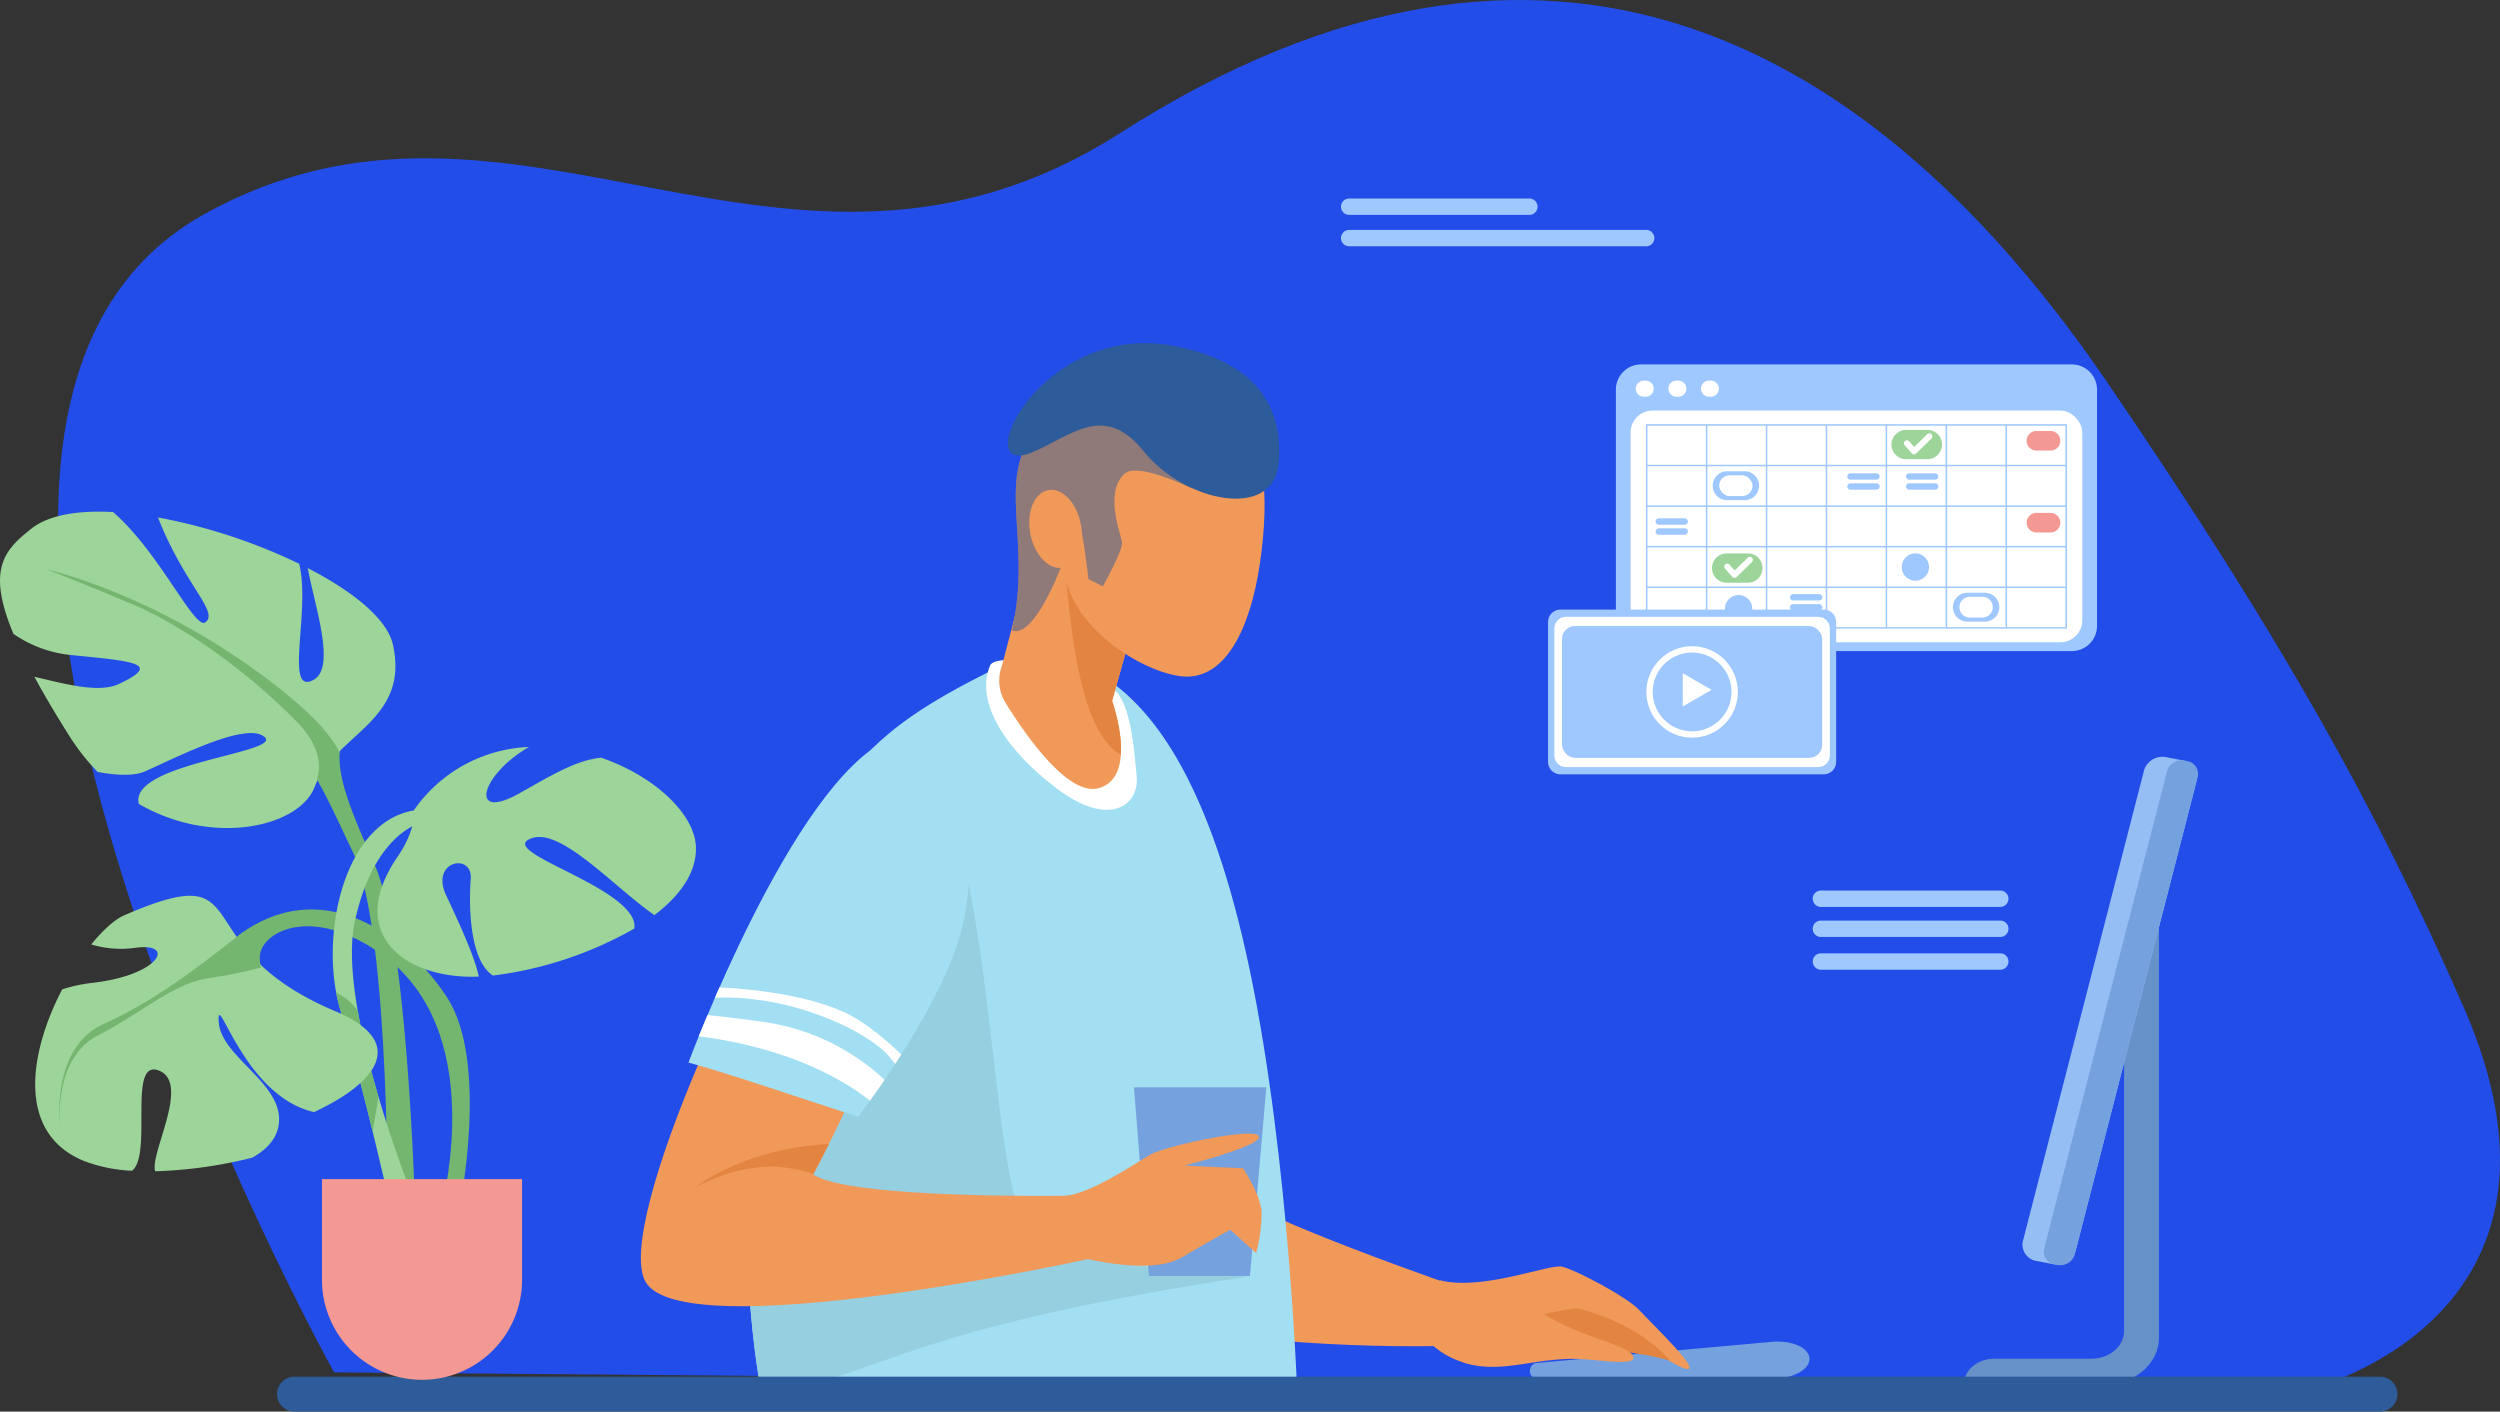 <svg id="Personal_Info" data-name="Personal Info" xmlns="http://www.w3.org/2000/svg" width="504.221" height="284.703" viewBox="0 0 504.221 284.703">
  <rect x="0" y="0" width="504.221" height="284.703" fill="#333333" stroke="none"/>
  <path id="Path_192" data-name="Path 192" d="M303.253,1320.85s-105.1-189.285-26.429-233.453c62.768-35.238,117.827,26.429,185-16.518,86.662-55.406,152.358-18.313,199.316,50.655,35.238,51.756,53.9,85.235,71.577,125.536,27.53,62.768-30.833,77.083-30.833,77.083Z" transform="translate(-235.876 -1044.058)" fill="#234de8"/>
  <path id="Path_193" data-name="Path 193" d="M1077.571,1763.19l-47.917.087a1.661,1.661,0,0,1-.146-3.2l47.725-4.286c3.875-.348,7.4,1.152,7.505,3.365S1081.462,1763.183,1077.571,1763.19Z" transform="translate(-719.793 -1485.163)" fill="#75a1de"/>
  <g id="Group_68" data-name="Group 68" transform="translate(230.693 242.52)">
    <path id="Path_194" data-name="Path 194" d="M888.579,1710.666c1.652-.413,4.68-9.452,4.68-9.452s-34.6-11.667-49.279-19.271l-20.445,23.649C849.8,1712.134,887.354,1710.972,888.579,1710.666Z" transform="translate(-823.535 -1681.943)" fill="#f09959"/>
    <path id="Path_195" data-name="Path 195" d="M976.727,1718.666c8.516,2.2,22.063-3.3,24.6-2.753s13.118,6.056,15.65,8.809,11.507,11.288,9.9,11.838-12.889-7.708-14.269-7.983-2.071,1.652-13.349,3.854-24.91-3.487-24.91-3.487Z" transform="translate(-917.006 -1702.974)" fill="#f09959"/>
    <path id="Path_196" data-name="Path 196" d="M1016.252,1741.076s13.119-3.3,14.73-2.753,11.392,2.753,18.182,10.461c-6.444-1.927-15.65-2.478-18.182-2.478S1016.252,1741.076,1016.252,1741.076Z" transform="translate(-942.982 -1716.849)" fill="#e38540"/>
    <path id="Path_197" data-name="Path 197" d="M989.371,1731.183c5.6,7.158,19.823,9.36,21.977,11.837s-5.18,1.426-9.05,1.1c-9.849-.826-16.729,3.166-24.7.688s-9.773-8.4-9.773-8.4Z" transform="translate(-912.966 -1712.462)" fill="#f09959"/>
  </g>
  <path id="Path_198" data-name="Path 198" d="M664.565,1395.305c-25.268,12.416-36.831,21.5-44.676,55.361s-8.258,66.068-4.129,90.017c28.047.814,108.434,3.843,108.434,3.843s-1.531-49.172-9.745-88.08c-7.846-37.163-18.995-51.616-28.492-58.223S664.565,1395.305,664.565,1395.305Z" transform="translate(-462.457 -1261.127)" fill="#a2dff2"/>
  <path id="Path_199" data-name="Path 199" d="M670.686,1539.859c-9.058-9.083-6.607-70.61-21.472-98.276L621.547,1493.2l-8.364,42.947A194.716,194.716,0,0,0,615.766,1570a1.1,1.1,0,0,0,1.183.9c22.839-2,24.112-11.926,97.065-22.938C715.736,1547.708,676.849,1546.04,670.686,1539.859Z" transform="translate(-462.463 -1290.446)" fill="#96cfe0"/>
  <path id="Path_200" data-name="Path 200" d="M740.688,1395.2c-3.2,7.47,3.3,17.252,13.581,24.96s16.518,3.487,15.967-2.569-1.1-12.48-3.487-16.335-21.473-7.157-21.473-7.157S741.238,1393.916,740.688,1395.2Z" transform="translate(-540.984 -1261.01)" fill="#fff"/>
  <path id="Path_201" data-name="Path 201" d="M757.219,1298.525l-9.8,37.431a8.578,8.578,0,0,0,.714,7.6c3.991,6.446,12.576,18.831,18.721,17.193,8.259-2.2,2.753-17.619,2.753-17.619l11.012-38.82Z" transform="translate(-545.311 -1201.778)" fill="#f09959"/>
  <path id="Path_202" data-name="Path 202" d="M792.878,1298.149l-9.784-3.96-2.939,7.641c1.348,32.534,5.493,45.812,11.856,49.513.342-5.018-1.759-10.9-1.759-10.9l7.984-28.909Z" transform="translate(-565.955 -1199.091)" fill="#e38540"/>
  <path id="Path_203" data-name="Path 203" d="M820.615,1294.954c-1.908,12.921-7,23.991-16.228,22.628s-25.074-12.176-23.166-25.1,22.624-28.393,31.853-27.03S822.523,1282.033,820.615,1294.954Z" transform="translate(-566.518 -1181.229)" fill="#f09959"/>
  <path id="Path_204" data-name="Path 204" d="M611.331,1465.331c.736-2.934-11.017-4.688-12.887-2.31-18.49,23.515-47.25,87.042-40.793,98.522,7.433,13.214,87.51-4.139,89.162-4.552s-2.891-12.8-2.891-12.8-44.874.826-52.444-4.267C615.015,1495.739,605.755,1487.567,611.331,1465.331Z" transform="translate(-427.471 -1303.045)" fill="#f09959"/>
  <path id="Path_205" data-name="Path 205" d="M622.436,1434.974c-19.423,8.707-40.467,65.243-40.467,65.243s4.955,1.239,21.059,6.607c6.694,2.231,13.181,4.3,13.181,4.3s15.416-20.005,20.266-35.683C642.722,1455.245,634.411,1429.606,622.436,1434.974Z" transform="translate(-443.118 -1285.902)" fill="#a2dff2"/>
  <g id="Group_69" data-name="Group 69" transform="translate(140.934 199.163)">
    <path id="Path_206" data-name="Path 206" d="M587.447,1586.812c18.166,2.343,29.022,8.668,34.538,12.989.829-1.153,1.832-2.577,2.941-4.206a45.042,45.042,0,0,0-24.224-11.656c-4.909-.686-8.646-1.129-11.484-1.413C588.547,1584.118,587.954,1585.559,587.447,1586.812Z" transform="translate(-587.447 -1576.967)" fill="#fff"/>
    <path id="Path_207" data-name="Path 207" d="M596.935,1567.9q-.467,1.059-.9,2.066c15.957-.638,31.268,7.135,35.134,11.88l1.211,1.486q.6-.92,1.219-1.892c-2.618-2.578-7.267-6.717-11.973-8.771C611.988,1568.47,598.176,1567.944,596.935,1567.9Z" transform="translate(-592.767 -1567.904)" fill="#fff"/>
  </g>
  <path id="Path_208" data-name="Path 208" d="M841.7,1658.915H821.326l-3.028-38.038H845Z" transform="translate(-589.596 -1401.574)" fill="#75a1de"/>
  <path id="Path_209" data-name="Path 209" d="M765.871,1658.08c5.644-.138,14.866-6.607,18.032-8.4s21.06-5.644,21.886-3.716-15,5.919-15,5.919l11.838.551s3.441,5.231,3.716,8.672a30.374,30.374,0,0,1-1.1,8.4l-5.23-4.68s-4.267,2.34-9.636,5.506-15,1.239-19.133.413-13.765-3.854-13.765-3.854Z" transform="translate(-551.897 -1416.799)" fill="#f09959"/>
  <path id="Path_210" data-name="Path 210" d="M585.5,1659.685s9.131-5.276,18.308-3.992c5.259.736,5.829,1.594,5.505,1.377q1.705-3.2,3.184-6.153C607.716,1651.139,595.46,1652.432,585.5,1659.685Z" transform="translate(-445.307 -1420.193)" fill="#e38540"/>
  <path id="Path_211" data-name="Path 211" d="M1290.874,1503.453v93.739c0,3.117-2.937,5.643-6.561,5.643h-19.682c-3.358,0-6.081,2.342-6.081,5.231h28.324c6.1,0,11.041-4.252,11.041-9.5v-95.116Z" transform="translate(-862.467 -1328.794)" fill="#6791c9"/>
  <path id="Path_212" data-name="Path 212" d="M1295.706,1547.876l-3.125-.595a3.342,3.342,0,0,1-2.919-3.939l24.494-95.151a3.9,3.9,0,0,1,4.58-2.511l3.125.6a3.342,3.342,0,0,1,2.919,3.939l-24.494,95.151A3.9,3.9,0,0,1,1295.706,1547.876Z" transform="translate(-881.694 -1292.937)" fill="#95bef5"/>
  <path id="Path_213" data-name="Path 213" d="M1303.563,1549.189l-.368-.069a2.582,2.582,0,0,1-2.255-3.043l24.872-96.62a3.01,3.01,0,0,1,3.537-1.94l.368.07a2.582,2.582,0,0,1,2.255,3.043L1307.1,1547.25A3.01,3.01,0,0,1,1303.563,1549.189Z" transform="translate(-888.698 -1294.087)" fill="#75a1de"/>
  <path id="Path_214" data-name="Path 214" d="M787.819,1781.4H367.088a3.525,3.525,0,0,1,0-7.049H787.819a3.525,3.525,0,0,1,0,7.049Z" transform="translate(-307.75 -1496.699)" fill="#2e5b9a"/>
  <path id="Path_215" data-name="Path 215" d="M765.617,1256.072c-19.064,11.825-7,24.614-12.065,46.573,3.114,1.066,6.515-5.068,8.687-9.894s4.1-11.825,4.826-11.583,1.93,11.1,1.93,11.1l2.9,1.448s4.1-7.24,3.861-8.929-3.62-9.894.483-13.755c2.635-2.481,13.513,2.9,13.513,2.9l-10.618-15.2Z" transform="translate(-549.466 -1175.466)" fill="#f09959"/>
  <path id="Path_216" data-name="Path 216" d="M765.617,1256.072c-19.064,11.825-7,24.614-12.065,46.573,3.114,1.066,6.515-5.068,8.687-9.894s4.1-11.825,4.826-11.583,1.93,11.1,1.93,11.1l2.9,1.448s4.1-7.24,3.861-8.929-3.62-9.894.483-13.755c2.635-2.481,13.513,2.9,13.513,2.9l-10.618-15.2Z" transform="translate(-549.466 -1175.466)" fill="#2e5b9a" opacity="0.5"/>
  <path id="Path_217" data-name="Path 217" d="M806.034,1250.271c-.965,11.583-18.92,7.959-27.268-2.413-7.964-9.894-14.515-3.074-22.442.241-13.272,5.55,1.689-26.544,28.475-21.477C804.9,1230.425,806.677,1242.561,806.034,1250.271Z" transform="translate(-548.136 -1156.875)" fill="#2e5b9a"/>
  <path id="Path_218" data-name="Path 218" d="M773.156,1310.8c.823,4.32-.791,8.257-3.605,8.794s-5.764-2.531-6.588-6.851.791-8.257,3.605-8.794S772.332,1306.477,773.156,1310.8Z" transform="translate(-555.166 -1205.101)" fill="#f09959"/>
  <g id="Group_87" data-name="Group 87" transform="translate(325.906 73.501)">
    <path id="Rectangle_9" data-name="Rectangle 9" d="M5.074,0h86.89a5.074,5.074,0,0,1,5.074,5.074V52.736a5.074,5.074,0,0,1-5.074,5.074H5.073A5.073,5.073,0,0,1,0,52.737V5.074A5.074,5.074,0,0,1,5.074,0Z" fill="#9ec8ff"/>
    <rect id="Rectangle_10" data-name="Rectangle 10" width="91.09" height="46.741" rx="4.42" transform="translate(2.974 9.297)" fill="#fff"/>
    <g id="Group_70" data-name="Group 70" transform="translate(4.009 3.264)">
      <path id="Rectangle_11" data-name="Rectangle 11" d="M1.628,0H1.99A1.628,1.628,0,0,1,3.617,1.628v0A1.628,1.628,0,0,1,1.99,3.255H1.628A1.628,1.628,0,0,1,0,1.628v0A1.628,1.628,0,0,1,1.628,0Z" fill="#fff"/>
      <path id="Rectangle_12" data-name="Rectangle 12" d="M1.628,0H1.99A1.628,1.628,0,0,1,3.617,1.628v0A1.628,1.628,0,0,1,1.99,3.255H1.628A1.628,1.628,0,0,1,0,1.628v0A1.628,1.628,0,0,1,1.628,0Z" transform="translate(6.577)" fill="#fff"/>
      <path id="Rectangle_13" data-name="Rectangle 13" d="M1.628,0h.362A1.628,1.628,0,0,1,3.617,1.628v0A1.628,1.628,0,0,1,1.989,3.255H1.627A1.627,1.627,0,0,1,0,1.628v0A1.628,1.628,0,0,1,1.628,0Z" transform="translate(13.153)" fill="#fff"/>
    </g>
    <g id="Group_82" data-name="Group 82" transform="translate(6.063 12.052)">
      <g id="Group_71" data-name="Group 71">
        <path id="Path_219" data-name="Path 219" d="M1174.828,1310.316h-84.912v-41.232h84.912Zm-84.608-.3h84.3v-40.623h-84.3Z" transform="translate(-1089.916 -1269.084)" fill="#9ec8ff"/>
      </g>
      <g id="Group_72" data-name="Group 72" transform="translate(0.152 32.742)">
        <rect id="Rectangle_14" data-name="Rectangle 14" width="84.608" height="0.304" fill="#9ec8ff"/>
      </g>
      <g id="Group_73" data-name="Group 73" transform="translate(0.152 24.556)">
        <rect id="Rectangle_15" data-name="Rectangle 15" width="84.608" height="0.304" fill="#9ec8ff"/>
      </g>
      <g id="Group_74" data-name="Group 74" transform="translate(0.152 16.371)">
        <rect id="Rectangle_16" data-name="Rectangle 16" width="84.608" height="0.304" fill="#9ec8ff"/>
      </g>
      <g id="Group_75" data-name="Group 75" transform="translate(0.152 8.185)">
        <rect id="Rectangle_17" data-name="Rectangle 17" width="84.608" height="0.304" fill="#9ec8ff"/>
      </g>
      <g id="Group_76" data-name="Group 76" transform="translate(72.522 0.152)">
        <rect id="Rectangle_18" data-name="Rectangle 18" width="0.304" height="40.928" fill="#9ec8ff"/>
      </g>
      <g id="Group_77" data-name="Group 77" transform="translate(60.435 0.152)">
        <rect id="Rectangle_19" data-name="Rectangle 19" width="0.304" height="40.928" fill="#9ec8ff"/>
      </g>
      <g id="Group_78" data-name="Group 78" transform="translate(48.348 0.152)">
        <rect id="Rectangle_20" data-name="Rectangle 20" width="0.304" height="40.928" fill="#9ec8ff"/>
      </g>
      <g id="Group_79" data-name="Group 79" transform="translate(36.261 0.152)">
        <rect id="Rectangle_21" data-name="Rectangle 21" width="0.304" height="40.928" fill="#9ec8ff"/>
      </g>
      <g id="Group_80" data-name="Group 80" transform="translate(24.174 0.152)">
        <rect id="Rectangle_22" data-name="Rectangle 22" width="0.304" height="40.928" fill="#9ec8ff"/>
      </g>
      <g id="Group_81" data-name="Group 81" transform="translate(12.087 0.152)">
        <rect id="Rectangle_23" data-name="Rectangle 23" width="0.304" height="40.928" fill="#9ec8ff"/>
      </g>
    </g>
    <path id="Path_220" data-name="Path 220" d="M1296.676,1276.645h-2.845a1.973,1.973,0,1,1,0-3.946h2.845a1.973,1.973,0,1,1,0,3.946Z" transform="translate(-1209.018 -1259.273)" fill="#f39892"/>
    <path id="Rectangle_24" data-name="Rectangle 24" d="M1.972,0H4.818A1.973,1.973,0,0,1,6.791,1.973v0A1.972,1.972,0,0,1,4.818,3.946H1.973A1.973,1.973,0,0,1,0,1.973v0A1.972,1.972,0,0,1,1.972,0Z" transform="translate(82.84 29.944)" fill="#f39892"/>
    <path id="Rectangle_25" data-name="Rectangle 25" d="M2.913,0H6.446A2.914,2.914,0,0,1,9.36,2.914v0A2.913,2.913,0,0,1,6.447,5.827H2.914A2.914,2.914,0,0,1,0,2.913v0A2.913,2.913,0,0,1,2.913,0Z" transform="translate(19.522 21.548)" fill="#9ec8ff"/>
    <rect id="Rectangle_26" data-name="Rectangle 26" width="6.723" height="4.186" rx="2.093" transform="translate(20.84 22.368)" fill="#fff"/>
    <path id="Rectangle_27" data-name="Rectangle 27" d="M2.913,0H6.447A2.913,2.913,0,0,1,9.36,2.913v0A2.913,2.913,0,0,1,6.447,5.827H2.914A2.914,2.914,0,0,1,0,2.913v0A2.913,2.913,0,0,1,2.913,0Z" transform="translate(67.974 46.049)" fill="#9ec8ff"/>
    <path id="Rectangle_28" data-name="Rectangle 28" d="M2.093,0H4.631A2.093,2.093,0,0,1,6.723,2.093v0A2.093,2.093,0,0,1,4.63,4.186H2.093A2.093,2.093,0,0,1,0,2.093v0A2.093,2.093,0,0,1,2.093,0Z" transform="translate(69.292 46.87)" fill="#fff"/>
    <path id="Path_221" data-name="Path 221" d="M1202.633,1296.431H1197.4a.642.642,0,1,1,0-1.284h5.231a.642.642,0,0,1,0,1.284Z" transform="translate(-1150.076 -1273.186)" fill="#9ec8ff"/>
    <path id="Path_222" data-name="Path 222" d="M1202.633,1301.741H1197.4a.642.642,0,1,1,0-1.285h5.231a.642.642,0,0,1,0,1.285Z" transform="translate(-1150.076 -1276.477)" fill="#9ec8ff"/>
    <path id="Path_223" data-name="Path 223" d="M1172.221,1360.513h-5.231a.642.642,0,1,1,0-1.285h5.231a.642.642,0,0,1,0,1.285Z" transform="translate(-1131.226 -1312.904)" fill="#9ec8ff"/>
    <path id="Path_224" data-name="Path 224" d="M1172.221,1365.824h-5.231a.642.642,0,1,1,0-1.285h5.231a.642.642,0,0,1,0,1.285Z" transform="translate(-1131.226 -1316.196)" fill="#9ec8ff"/>
    <path id="Path_225" data-name="Path 225" d="M1100.9,1320.326h-5.231a.642.642,0,1,1,0-1.285h5.231a.642.642,0,0,1,0,1.285Z" transform="translate(-1087.019 -1287.996)" fill="#9ec8ff"/>
    <path id="Path_226" data-name="Path 226" d="M1100.9,1325.636h-5.231a.642.642,0,1,1,0-1.284h5.231a.642.642,0,1,1,0,1.284Z" transform="translate(-1087.019 -1291.288)" fill="#9ec8ff"/>
    <path id="Path_227" data-name="Path 227" d="M1233.769,1296.431h-5.231a.642.642,0,1,1,0-1.284h5.231a.642.642,0,1,1,0,1.284Z" transform="translate(-1169.374 -1273.186)" fill="#9ec8ff"/>
    <path id="Path_228" data-name="Path 228" d="M1233.769,1301.741h-5.231a.642.642,0,1,1,0-1.285h5.231a.642.642,0,1,1,0,1.285Z" transform="translate(-1169.374 -1276.477)" fill="#9ec8ff"/>
    <g id="Group_84" data-name="Group 84" transform="translate(19.384 38.113)">
      <path id="Rectangle_29" data-name="Rectangle 29" d="M2.959,0H7.228a2.958,2.958,0,0,1,2.958,2.958v0A2.958,2.958,0,0,1,7.228,5.917H2.958A2.958,2.958,0,0,1,0,2.959v0A2.959,2.959,0,0,1,2.959,0Z" fill="#9cd499"/>
      <g id="Group_83" data-name="Group 83" transform="translate(2.487 0.694)">
        <path id="Path_229" data-name="Path 229" d="M1133.554,1343.7h-.023a.612.612,0,0,1-.434-.206l-1.449-1.647a.608.608,0,1,1,.914-.8l1.025,1.165,2.638-2.582a.608.608,0,1,1,.851.87l-3.1,3.031A.609.609,0,0,1,1133.554,1343.7Z" transform="translate(-1131.496 -1339.454)" fill="#fff"/>
      </g>
    </g>
    <g id="Group_86" data-name="Group 86" transform="translate(55.586 13.198)">
      <path id="Rectangle_30" data-name="Rectangle 30" d="M2.959,0H7.228a2.958,2.958,0,0,1,2.958,2.958v0A2.958,2.958,0,0,1,7.228,5.917H2.958A2.958,2.958,0,0,1,0,2.959v0A2.959,2.959,0,0,1,2.959,0Z" fill="#9cd499"/>
      <g id="Group_85" data-name="Group 85" transform="translate(2.487 0.694)">
        <path id="Path_230" data-name="Path 230" d="M1228.773,1278.171h-.022a.611.611,0,0,1-.434-.206l-1.449-1.647a.608.608,0,0,1,.913-.8l1.026,1.166,2.638-2.582a.608.608,0,0,1,.851.87l-3.1,3.03A.607.607,0,0,1,1228.773,1278.171Z" transform="translate(-1226.715 -1273.924)" fill="#fff"/>
      </g>
    </g>
    <path id="Path_231" data-name="Path 231" d="M1231.109,1340.38a2.753,2.753,0,1,1-2.753-2.753A2.752,2.752,0,0,1,1231.109,1340.38Z" transform="translate(-1167.953 -1299.516)" fill="#9ec8ff"/>
    <path id="Path_232" data-name="Path 232" d="M1137.339,1362.465a2.753,2.753,0,1,1-2.753-2.753A2.753,2.753,0,0,1,1137.339,1362.465Z" transform="translate(-1109.834 -1313.204)" fill="#9ec8ff"/>
  </g>
  <g id="Group_88" data-name="Group 88" transform="translate(312.224 122.944)">
    <path id="Rectangle_31" data-name="Rectangle 31" d="M2.509,0H55.6a2.508,2.508,0,0,1,2.508,2.508v28.21A2.509,2.509,0,0,1,55.6,33.227H2.509A2.509,2.509,0,0,1,0,30.718V2.509A2.509,2.509,0,0,1,2.509,0Z" transform="translate(0)" fill="#9ec8ff"/>
    <path id="Rectangle_32" data-name="Rectangle 32" d="M2.342,0H53.215a2.342,2.342,0,0,1,2.342,2.342V27.957A2.343,2.343,0,0,1,53.215,30.3H2.342A2.342,2.342,0,0,1,0,27.957V2.342A2.342,2.342,0,0,1,2.342,0Z" transform="translate(1.274 1.464)" fill="#fff"/>
    <rect id="Rectangle_33" data-name="Rectangle 33" width="52.487" height="26.586" rx="2.634" transform="translate(2.809 3.321)" fill="#9ec8ff"/>
    <circle id="Ellipse_11" data-name="Ellipse 11" cx="9.224" cy="9.224" r="9.224" transform="translate(19.829 7.389)" fill="#fff"/>
    <path id="Path_233" data-name="Path 233" d="M1109.392,1398.179a7.943,7.943,0,1,1-7.943-7.943A7.943,7.943,0,0,1,1109.392,1398.179Z" transform="translate(-1072.396 -1381.566)" fill="#9ec8ff"/>
    <path id="Path_234" data-name="Path 234" d="M1115.228,1404.546l-2.9,1.676-2.9,1.676v-6.705l2.9,1.677Z" transform="translate(-1082.26 -1388.357)" fill="#fff"/>
  </g>
  <path id="Path_235" data-name="Path 235" d="M966.352,1152.665H930.013a1.652,1.652,0,1,1,0-3.3h36.339a1.652,1.652,0,0,1,0,3.3Z" transform="translate(-657.814 -1109.325)" fill="#9ec8ff"/>
  <path id="Path_236" data-name="Path 236" d="M1216.166,1519.783h-36.34a1.652,1.652,0,0,1,0-3.3h36.34a1.652,1.652,0,0,1,0,3.3Z" transform="translate(-812.65 -1336.867)" fill="#9ec8ff"/>
  <path id="Path_237" data-name="Path 237" d="M1216.166,1535.713h-36.34a1.652,1.652,0,0,1,0-3.3h36.34a1.652,1.652,0,0,1,0,3.3Z" transform="translate(-812.65 -1346.741)" fill="#9ec8ff"/>
  <path id="Path_238" data-name="Path 238" d="M1216.166,1553.091h-36.34a1.652,1.652,0,0,1,0-3.3h36.34a1.652,1.652,0,0,1,0,3.3Z" transform="translate(-812.65 -1357.512)" fill="#9ec8ff"/>
  <path id="Path_239" data-name="Path 239" d="M989.752,1169.32h-59.74a1.652,1.652,0,1,1,0-3.3h59.74a1.652,1.652,0,1,1,0,3.3Z" transform="translate(-657.814 -1119.648)" fill="#9ec8ff"/>
  <path id="Path_240" data-name="Path 240" d="M375.284,1415.505c-9.5,8.672-5.368,17.343,1.652,33.447s8.259,75.565,8.259,75.565l-5.781-.826s.825-61.113-7.02-77.63-11.149-24.776-18.169-19.407S375.284,1415.505,375.284,1415.505Z" transform="translate(-301.263 -1274.283)" fill="#74b570"/>
  <path id="Path_241" data-name="Path 241" d="M296,1342.288c-1.154-5.139-8-10.7-17.163-15.416,1.362,7.579,5.728,19.972,1.209,22.514-6.095,3.428-.594-13.875-2.946-23.385a113.173,113.173,0,0,0-28.475-9.341c.014.036.024.069.038.1,5.368,13.627,12.387,18.995,9.5,21.059-2.175,1.553-9.258-14.187-18.611-22.256-7.021-.374-12.96.578-16.473,3.359-5.431,4.3-9.076,8.114-3.614,21.206a24.541,24.541,0,0,0,11.858,4.3c12.388,1.239,18.169,1.652,9.5,5.781-4.246,2.022-11.364-.114-17.135-1.415,1.872,3.449,4.173,7.354,6.969,11.8a43.833,43.833,0,0,0,5.8,7.386c3.992.765,7.473.774,9.316-.016,5.781-2.477,20.646-10.323,24.362-7.019,3.638,3.234-27.531,5.28-25.371,13.5,15.107,8.7,32.395,4.563,35.45-3.43C284.317,1360.282,299.47,1357.757,296,1342.288Z" transform="translate(-216.758 -1212.293)" fill="#9cd499"/>
  <path id="Path_242" data-name="Path 242" d="M343.028,1531.79c16.517-12.388,33.447-.826,42.119,12.388s2.478,42.944,2.478,42.944-3.3,0-3.3-1.238,9.084-35.1-12.388-50.377c-13.433-9.558-23.124-4.955-24.362-.413s5.368,12.8,5.368,12.8Z" transform="translate(-295.021 -1343.082)" fill="#74b570"/>
  <path id="Path_243" data-name="Path 243" d="M412.154,1473.429c-16.517,0-21.885,25.6-17.343,40.467s10.736,42.532,10.736,42.532l4.129-4.129s-15.691-38.815-11.975-56.158,12.8-20.234,14.452-20.234S412.154,1473.429,412.154,1473.429Z" transform="translate(-326.158 -1310.185)" fill="#9cd499"/>
  <path id="Path_244" data-name="Path 244" d="M399.424,1574.214a11.956,11.956,0,0,0-4.348-3.654,32.587,32.587,0,0,0,.858,3.538c2.069,6.774,4.482,16.2,6.5,24.463l.9-5.2c.1-.594.183-1.238.24-1.922A160.1,160.1,0,0,1,399.424,1574.214Z" transform="translate(-327.281 -1370.387)" fill="#74b570"/>
  <path id="Path_245" data-name="Path 245" d="M295.958,1542.541c-31.382-13.214-14.848-31.346-42.515-19.371-1.949.844-4.323,2.97-6.7,5.9a20.61,20.61,0,0,0,8.766.7c8.259-1.239,5.368,5.368-8.259,7.02a30.578,30.578,0,0,0-6.385,1.348c-6.492,12.468-9.417,28.874,4.321,34.577a31.143,31.143,0,0,0,9.777,2.006c4.24-3.37-1.034-22.866,5.5-20.175,6.275,2.584-1.966,16.714-.837,20.274a90.485,90.485,0,0,0,19.6-2.748c2.593-1.453,4.573-3.4,5.183-5.964,2.064-8.671-11.562-14.039-11.975-21.472-.379-6.833,4.995,15.032,19.232,18.25C304.544,1556.879,310.627,1548.718,295.958,1542.541Z" transform="translate(-228.33 -1338.591)" fill="#9cd499"/>
  <path id="Path_246" data-name="Path 246" d="M430.874,1470.245c-3.3-7.02,5.368-8.672,4.955-3.3-.366,4.756-.406,16.319,4.472,19.467a76.545,76.545,0,0,0,28.513-9.47,3.509,3.509,0,0,0-.364-2.152c-3.716-7.432-27.666-13.627-20.234-16.1,5.92-1.974,16.292,9.673,24.651,15.54,5.02-3.81,8.384-8.349,8.384-13.418,0-6.86-8.335-14.626-19.115-18.338-4.851.489-9.358,3.142-16.4,7.13-10.4,5.893-7.994-3.634,1.838-9.288a29.615,29.615,0,0,0-23.19,12.729s.59,3.7-3.329,9.431c-10.692,15.626,1.647,24.748,16.4,24.156C436.621,1482.507,433.156,1475.1,430.874,1470.245Z" transform="translate(-340.885 -1289.657)" fill="#9cd499"/>
  <path id="Path_247" data-name="Path 247" d="M285.247,1538.394c-8.075,6.24-17.046,13.535-28.057,18.491s-8.81,21.106-8.81,21.106-1.652-13.948,7.525-18.72,15.233-10.462,22.208-11.562a101.174,101.174,0,0,0,10.828-2.2s-2.2-4.4-.918-6.057S285.247,1538.394,285.247,1538.394Z" transform="translate(-236.246 -1350.385)" fill="#74b570"/>
  <path id="Path_248" data-name="Path 248" d="M240.95,1345.833c29.548,7.892,51.205,26.8,55.243,31.384s4.038,5.873,4.038,5.873l-3.12,5.873-1.468-.734s2.386-4.956-3.854-11.379c-10.761-11.078-23.859-19.822-32.853-23.675S240.95,1345.833,240.95,1345.833Z" transform="translate(-231.752 -1231.1)" fill="#74b570"/>
  <path id="Rectangle_34" data-name="Rectangle 34" d="M0,0H40.359a0,0,0,0,1,0,0V20.293a20.18,20.18,0,0,1-20.18,20.18h0A20.18,20.18,0,0,1,0,20.293V0A0,0,0,0,1,0,0Z" transform="translate(64.937 237.818)" fill="#f39892"/>
</svg>

